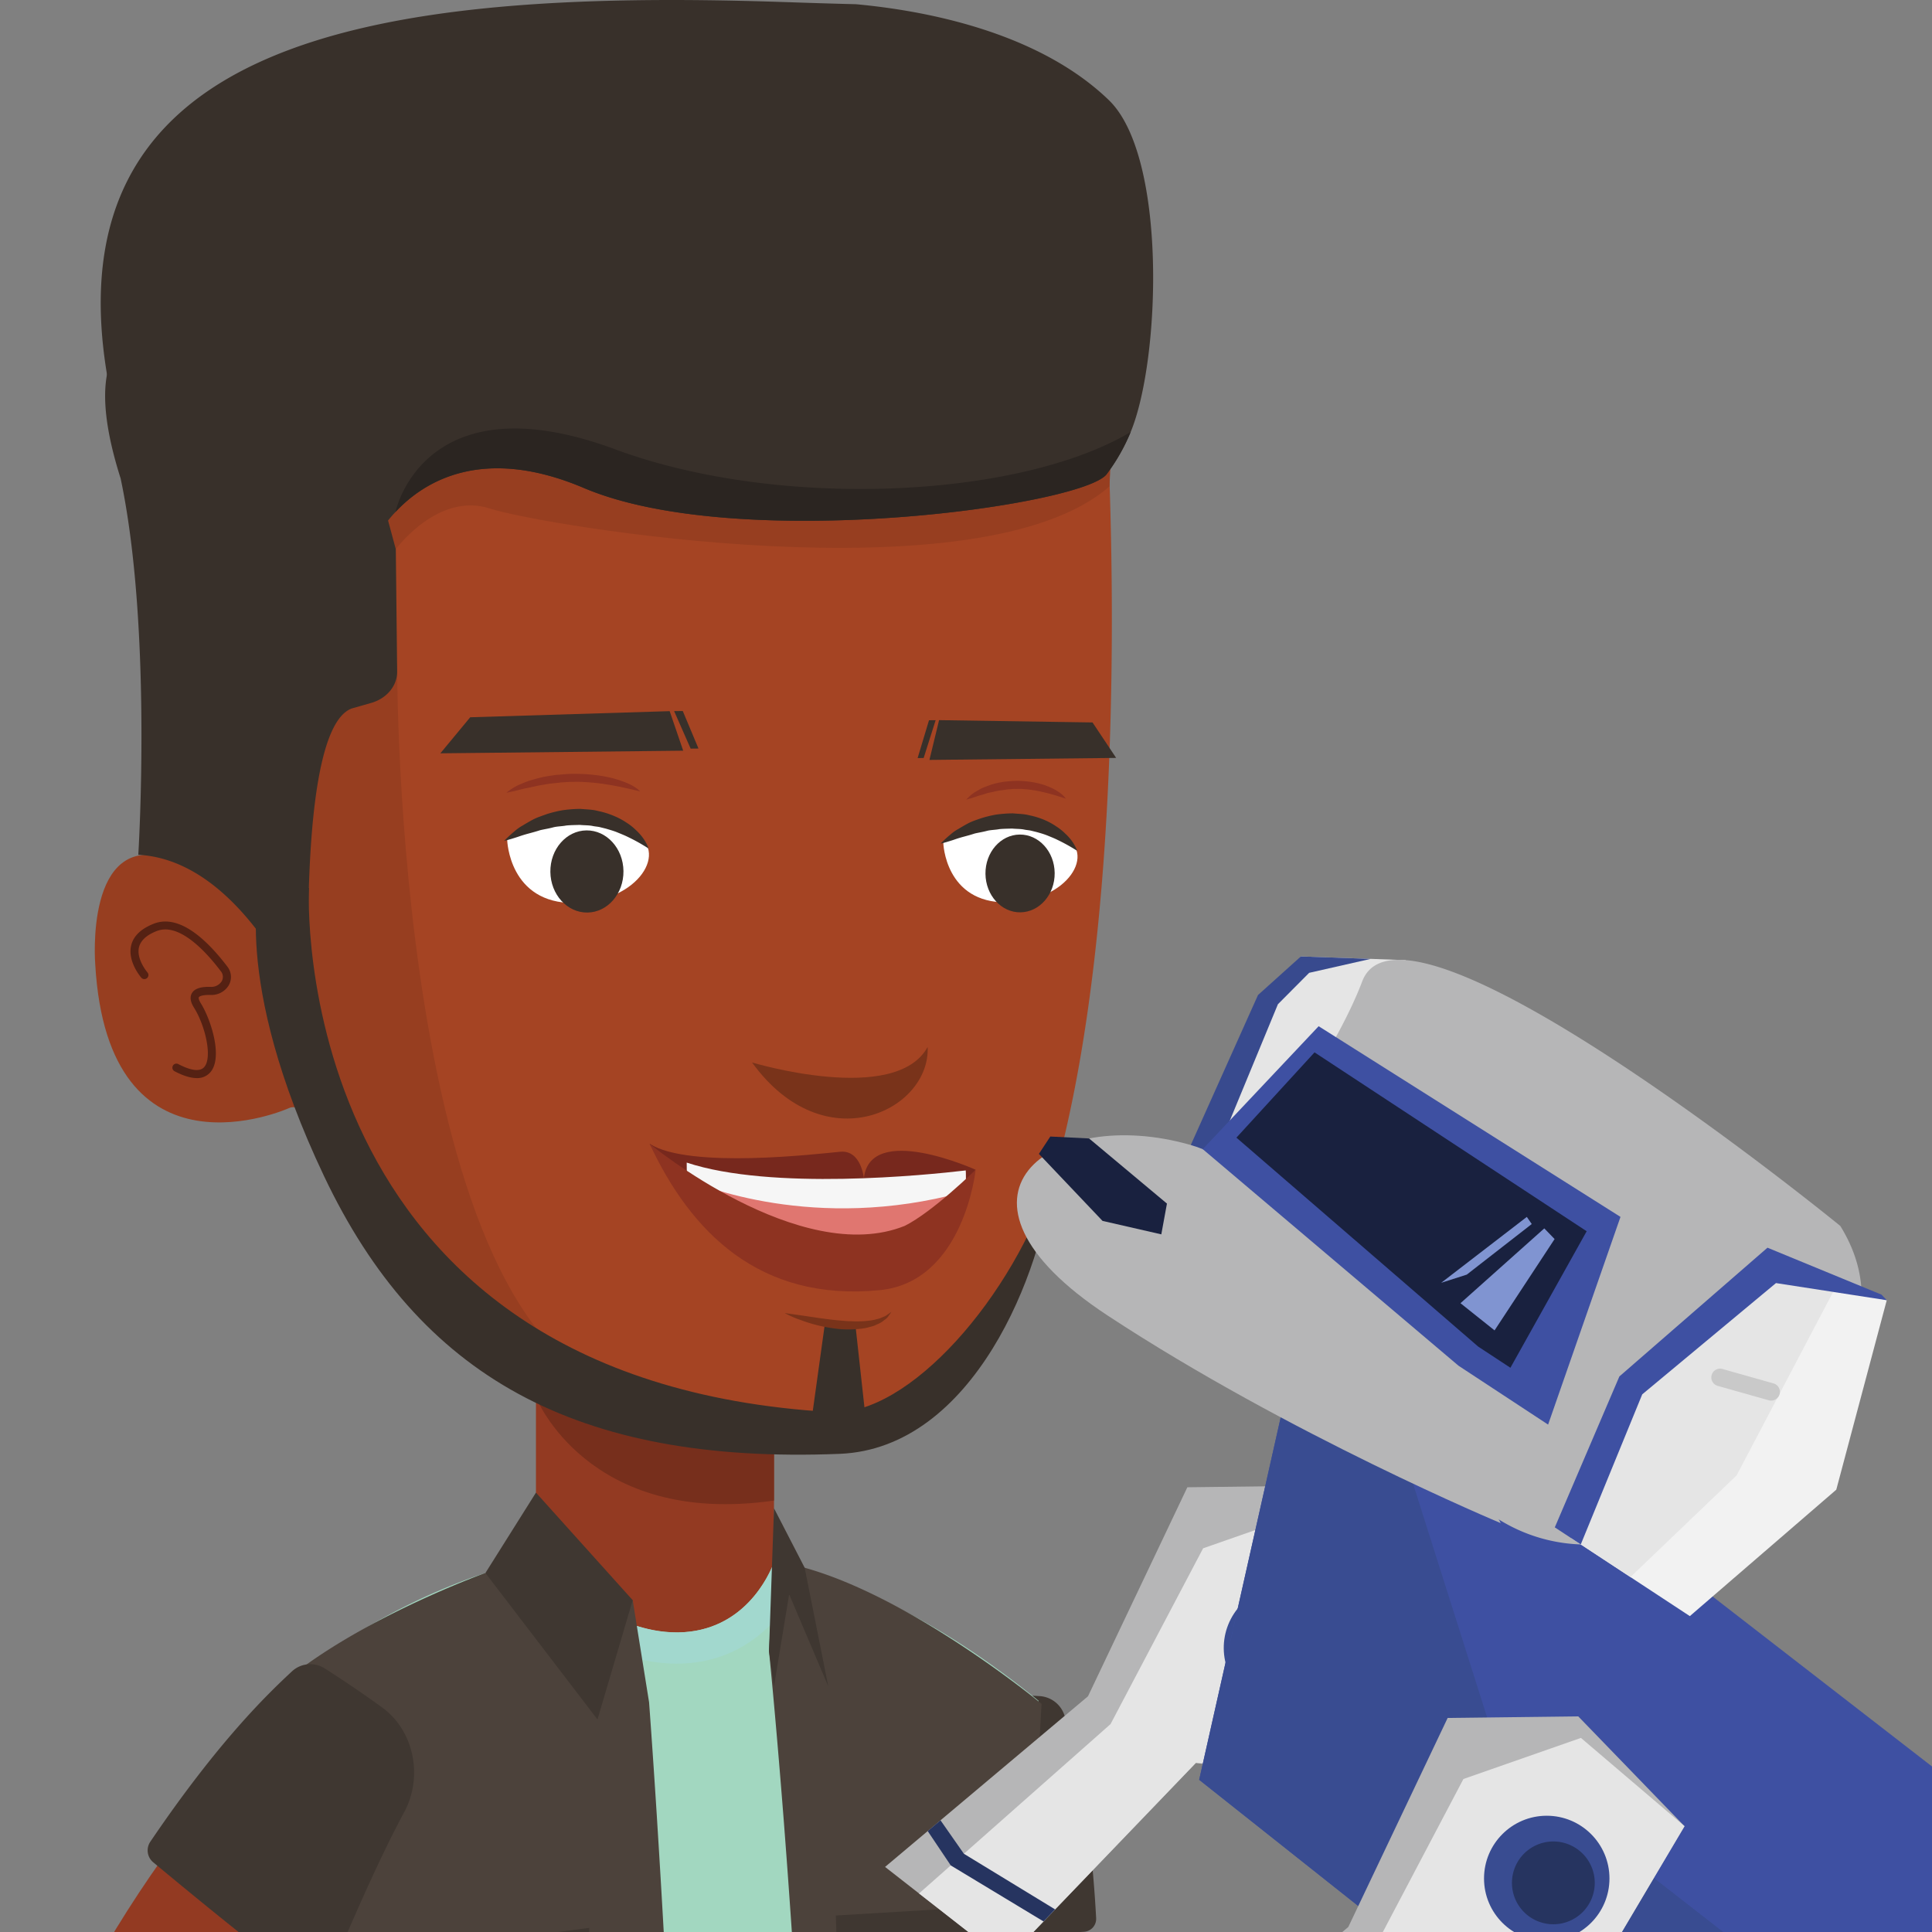 <svg xmlns="http://www.w3.org/2000/svg" viewBox="0 0 1080 1080"><rect x="0" y="0" width="1080" height="1080" fill="#808080" stroke="none"/><defs><style>.cls-1{fill:#973e20;}.cls-2{fill:#3f3731;}.cls-3{fill:#933a22;}.cls-4{fill:#772f1c;}.cls-5{fill:#a2d7c0;}.cls-6{fill:#a2d8ce;}.cls-7{fill:#619a7c;}.cls-8{fill:#4c423b;}.cls-9{fill:#a54423;}.cls-10{fill:#552113;}.cls-11{fill:#8e3321;}.cls-12{fill:#fff;}.cls-13{fill:#38302a;}.cls-14{fill:#2b2521;}.cls-15{fill:#79331a;}.cls-16{fill:#77281d;}.cls-17{fill:#e07670;}.cls-18{fill:#f6f6f6;}.cls-19{fill:#e5e5e5;}.cls-20{fill:#b6b6b7;}.cls-21{fill:#394c91;}.cls-22{fill:#263460;}.cls-23{fill:#3e50a2;}.cls-24{fill:#384a8e;}.cls-25{fill:#f2f2f2;}.cls-26{fill:#c9c9c9;}.cls-27{fill:#19213f;}.cls-28{fill:#8094d1;}</style></defs><g id="Isolation_Mode" data-name="Isolation Mode"><path class="cls-1" d="M741.26,1355.2c-43.47,30.09-80.72,43.58-112.76,41-30.07-2.41-54.45-18.43-70.5-46.34-31.57-54.88-44.5-130.38-38.43-224.39,3.3-51.18,12.07-98.6,18.67-123.87a14.55,14.55,0,0,1,20-9.62L593,1007.43a21.53,21.53,0,0,1,12.33,24.11c-4.56,21.78-11.89,61.75-14.26,103.33-4.36,76.32,5.77,138.27,29.29,179.16,5.22,9.08,9.73,10.17,13.89,10.5,9.33.75,46.14-2.78,128-79.65,47.89-45,55.83-47.35,56.21-47.82L898,1211.39c-1.65,2-34.59,37.14-85.89,85.38Q774.15,1332.41,741.26,1355.2Z"/><path class="cls-1" d="M937.24,1077.44l-46.86,50.1,14,13.06L950.79,1091a9.87,9.87,0,0,0-.47-14A9.26,9.26,0,0,0,937.24,1077.44Z"/><path class="cls-1" d="M909.24,1069.23,870.9,1123.8l13.82,9.72,37.42-53.26a9.25,9.25,0,0,0-2.25-12.89A7.66,7.66,0,0,0,909.24,1069.23Z"/><path class="cls-2" d="M544.11,947.12c14-.07,27.9.52,36.9,1a15.59,15.59,0,0,1,14,10.69c5.23,15.85,14.38,51.42,17.74,113.45a7.23,7.23,0,0,1-6.75,7.61c-54.66,3.59-89.13,4.66-104.13,5a7.24,7.24,0,0,1-7.3-8.4c2.94-18.24,9.59-61.84,11.13-92.59A38.71,38.71,0,0,1,544.11,947.12Z"/><rect class="cls-3" x="299.6" y="737.08" width="133.07" height="264.57"/><path class="cls-4" d="M432.67,737.08V838.82c-104,14.95-133.07-57.73-133.07-57.73v-44Z"/><path class="cls-5" d="M580.6,950.79c-1.2,27.07-4,67.67-7.61,115.36-14.63,189.76-43.64,491.11-43.64,491.11H224.63s4-361.07-38.82-525.13c-9.49-36.43-26.1-68-40.75-78.89,0,0,16.46-13.12,26.08-20.51a344.78,344.78,0,0,1,91.95-50.58c6.6-2.38,13.47-4.61,20.55-6.62,6.12-1.75,9.49-2.7,16-4.1,11.83,13.27,44.19,41.12,78.63,41.12h.57l.18.15.13-.15C416,912,430,880.64,432.9,872.79c5.57,1.36,11.21,3,16.92,4.73s11.24,3.65,16.95,5.77l0,0C496,894.18,526.26,910.27,557.47,933,565.12,938.48,572.86,944.43,580.6,950.79Z"/><path class="cls-6" d="M449.82,877.52C443.59,896.61,421.53,930,378.23,930c-50.29,0-91.26-46.21-97.14-53.77,6.12-1.75,12-3.44,18.51-4.84,11.83,13.27,44.19,41.12,78.63,41.12h.88C416,912,430,880.64,432.9,872.79,438.47,874.15,444.11,875.75,449.82,877.52Z"/><polygon class="cls-7" points="533.12 1072.56 469.7 1072.56 469.7 1127.34 503.51 1147.45 533.12 1127.34 533.12 1072.56"/><path class="cls-8" d="M362.84,1630.38c-57-.07-132.71-30.39-160.32-42.33a14.75,14.75,0,0,1-8.66-16c20.75-124.17,14.37-315.08-6.17-455.5-.43-3.07-.89-6.13-1.35-9.14-10.74-70.26-25.08-126.78-41.29-154.2,38.86-42.42,126.3-73.93,126.3-73.93l82.33,15.2,9.16,57.11s1.81,24,4.31,63.21q.28,4.63.59,9.52C377.42,1179.42,395.42,1536.14,362.84,1630.38Z"/><path class="cls-8" d="M582.24,952.45l-8.35,150-.51,9L548.59,1556.8a14.67,14.67,0,0,1-4.57,9.88c-10.52,10-40.8,35.62-93.92,57.29,13.65-212-1-463-11.48-599.78-.28-3.76-.56-7.41-.85-11-4.41-56.11-7.91-90.27-7.91-90.27l3-50.14C496.81,881.69,582.24,952.45,582.24,952.45Z"/><polygon class="cls-2" points="432.67 942.67 441.14 891.23 463.01 942.67 449.82 876.37 432.67 843.12 429.87 922.93 432.67 942.67"/><polygon class="cls-2" points="299.6 834.38 353.68 894.51 334 961.2 271.35 879.31 299.6 834.38"/><polygon class="cls-2" points="246.29 1088.64 329.38 1077.7 329.38 1156.42 293.3 1182.66 252.85 1160.8 246.29 1088.64"/><polygon class="cls-2" points="467.23 1070.79 550.34 1065.8 545.75 1138.92 508.42 1161.05 469.54 1138.22 467.23 1070.79"/><path class="cls-9" d="M156.66,188.13l3,272.93a88.33,88.33,0,0,1,7.88,35.32,261.28,261.28,0,0,0,1.6,27.71c3.33,19,7.62,37.72,11.74,56.53,2.66,12.15,6.64,23.73,10,35.69,3.58,12.9,5.11,26.3,6.61,39.65.47,2.08,1,4.15,1.59,6.2,10.45,21.13,22.12,42.24,30.08,64.38a309.09,309.09,0,0,0,82.25,46.81c43.24,16.72,97.41,27.59,165,26.65,188.08-24,139.48-613.14,139.48-613.14Z"/><path class="cls-1" d="M351.91,779.39C230.48,743.2,182.14,608.74,161.3,619.54c0,0-100.94,45.21-108.07-80.64,0,0-6-74.46,41.2-59l63.19-.68-1-95.33L222,370.34S220.18,748.12,351.91,779.39Z"/><path class="cls-10" d="M110.18,602.66q-5.19.06-12.61-3.83a2.25,2.25,0,1,1,2.1-4c4.92,2.58,11.41,5,14.41,1.75,4.8-5.16.82-23-5.67-33.36-2-3.17-2.37-5.85-1.16-8,1.44-2.53,4.84-3.72,10.47-3.55a6.89,6.89,0,0,0,6.13-3,4.89,4.89,0,0,0-.37-5.69c-7.92-10.52-23.11-27.42-35.76-22.56-5.68,2.2-9,5.21-10,9-1.67,6.7,4.62,14.06,4.68,14.14a2.25,2.25,0,1,1-3.39,3c-.32-.37-7.88-9.17-5.66-18.16,1.31-5.26,5.59-9.32,12.73-12.08,14.64-5.65,30.36,10,41,24a9.38,9.38,0,0,1,.61,10.77,11.33,11.33,0,0,1-10.07,5.09c-5.5-.11-6.37,1.14-6.46,1.28-.22.4-.07,1.5,1.08,3.35,5.77,9.25,12.63,30.74,5.15,38.8A9.52,9.52,0,0,1,110.18,602.66Z"/><path class="cls-11" d="M357.77,442.39s-4.84-1.24-11.77-2.67c-3.52-.69-7.58-1.39-11.91-1.94-2.2-.21-4.44-.47-6.72-.56a62.63,62.63,0,0,0-6.86-.14c-2.3-.09-4.57.23-6.86.29-2.19.32-4.51.47-6.67.78s-4.21.73-6.28,1.05c-1.9.45-3.77.85-5.56,1.22-3.68.69-6.31,1.56-8.57,2s-3.51.76-3.51.76a22.11,22.11,0,0,1,1.76-1.35,27.31,27.31,0,0,1,5.88-3.36c1.47-.63,3.08-1.33,5-2,2.08-.6,4.31-1.26,6.77-1.86s5.42-1,8.38-1.43c3.13-.19,6.29-.63,9.56-.59a92.87,92.87,0,0,1,9.56.37,83.08,83.08,0,0,1,8.5,1.18,60.45,60.45,0,0,1,12,3.57C356.24,440.21,357.77,442.39,357.77,442.39Z"/><path class="cls-12" d="M527.31,471.18s.92,33.63,35.55,33.26,50.58-28.42,31-37.21C575.44,458.7,547.45,456.74,527.31,471.18Z"/><path class="cls-13" d="M602.12,475.61s-1.08-.73-3-1.86-4.67-2.68-8-4.27c-1.64-.83-3.52-1.56-5.43-2.35s-4-1.39-6.17-2l-3.29-.81c-1.12-.24-2.31-.31-3.44-.53-2.25-.51-4.68-.38-7-.62-2.38.09-4.79.08-7.16.32-2.35.46-4.8.4-7.06,1s-4.55.94-6.71,1.45c-2.06.68-4.1,1.23-6,1.74s-3.67,1.05-5.19,1.59-2.93.94-4.08,1.3c-2.33.69-3.76,1-3.76,1s.81-.89,2.4-2.37c.8-.73,1.77-1.64,3-2.61a22.09,22.09,0,0,1,4.31-3.09c1.7-1,3.59-2.16,5.68-3.26s4.62-1.93,7.2-2.82a64.33,64.33,0,0,1,8.44-2.06,72.85,72.85,0,0,1,9.32-.69c3.14.31,6.37.28,9.32,1.11a42.7,42.7,0,0,1,8.35,2.58A37.78,37.78,0,0,1,590.5,462a30.17,30.17,0,0,1,5,4,28.55,28.55,0,0,1,3.4,3.73,24.67,24.67,0,0,1,2,3.11A13,13,0,0,1,602.12,475.61Z"/><path class="cls-13" d="M589.57,488c.13,12-8.43,21.83-19.11,22s-19.45-9.53-19.58-21.53,8.43-21.83,19.11-21.95S589.44,476,589.57,488Z"/><path class="cls-12" d="M283.53,469.65s1,35.52,37.54,35.13,53.42-30,32.79-39.3C334.36,456.48,304.79,454.4,283.53,469.65Z"/><path class="cls-13" d="M362.54,474.33s-1.15-.77-3.21-2-4.93-2.84-8.45-4.52c-1.74-.87-3.73-1.64-5.74-2.48s-4.28-1.46-6.51-2.13l-3.48-.86c-1.19-.25-2.43-.32-3.63-.56-2.38-.53-4.94-.39-7.42-.65-2.51.1-5.05.08-7.56.34-2.48.49-5.07.42-7.46,1.07s-4.8,1-7.08,1.53c-2.18.71-4.33,1.3-6.36,1.84s-3.87,1.11-5.48,1.67-3.1,1-4.31,1.38c-2.46.72-4,1.09-4,1.09s.86-.94,2.53-2.51c.85-.77,1.87-1.73,3.15-2.76a24.41,24.41,0,0,1,4.55-3.26c1.8-1.09,3.79-2.28,6-3.44s4.89-2,7.6-3a66.52,66.52,0,0,1,8.92-2.17,77.2,77.2,0,0,1,9.84-.74c3.32.33,6.73.3,9.84,1.18a45.61,45.61,0,0,1,8.83,2.72,40.26,40.26,0,0,1,7.12,3.79,31.36,31.36,0,0,1,5.26,4.17,28.37,28.37,0,0,1,3.59,3.94,24.79,24.79,0,0,1,2.12,3.28A13.83,13.83,0,0,1,362.54,474.33Z"/><path class="cls-13" d="M348.52,486.94c.14,12.68-8.9,23.06-20.18,23.18s-20.54-10.06-20.68-22.74,8.9-23.06,20.18-23.18S348.38,474.26,348.52,486.94Z"/><path class="cls-11" d="M595.78,446.46s-3.6-1.25-8.76-2.69c-2.62-.71-5.65-1.42-8.87-2-1.64-.21-3.31-.49-5-.58a34.83,34.83,0,0,0-5.11-.15c-1.72-.1-3.4.21-5.11.26-1.62.32-3.35.46-5,.76s-3.13.72-4.67,1-2.8.84-4.13,1.2c-2.74.68-4.69,1.55-6.37,2s-2.62.75-2.62.75.42-.5,1.31-1.35a19.79,19.79,0,0,1,4.37-3.34c1.09-.63,2.29-1.32,3.69-2,1.55-.59,3.21-1.24,5-1.83s4-1,6.24-1.41a71.28,71.28,0,0,1,7.11-.57,51.57,51.57,0,0,1,7.12.4,49.17,49.17,0,0,1,6.33,1.2,37,37,0,0,1,8.92,3.61C594.64,444.29,595.78,446.46,595.78,446.46Z"/><path class="cls-13" d="M170.34,571.36l-.06-.15A.49.49,0,0,0,170.34,571.36Z"/><path class="cls-13" d="M66.58,193l-.13.16s0,0,0,.08A23.38,23.38,0,0,0,61,204.44c-4.74,15.69-1.62,37.63,6.43,63,17.82,84.16,9.88,210.4,9.88,210.4,40.27,2.13,69.08,42.38,83.94,69.24.09.19,9.07,15.09,11.41,21.39,0-.08,0-6.58,0-8.64C172.59,543,167.32,408.9,196,396.29h0a7.19,7.19,0,0,1,1.07-.38L207.3,393c8.83-2.46,14.79-9.59,14.71-17.59l-1.32-121.81S116,127.33,66.58,193Z"/><path class="cls-1" d="M221.26,307s23.62-32.19,52.59-22.73S548.42,335,620.18,271.89c1.22-21.38.42-24.37.42-24.37l-415.94-2Z"/><path class="cls-13" d="M632.06,241.49A107.59,107.59,0,0,1,619,264.59a3.84,3.84,0,0,1-.32.44c-13.34,17.77-206,44.39-292.26,7.77-56.92-24.18-89.67-3.43-105.36,13.43v0a70.24,70.24,0,0,0-11.63,16.35S221.68,315,61.59,219.08C22.28,21.61,207.46-6.64,437.8,1.13a.55.55,0,0,0,.18,0c13.52.46,27,.89,40.36,1.22h.08c39,3.58,102,15.52,141.47,53.65C652.55,87.61,648.75,201.16,632.06,241.49Z"/><path class="cls-14" d="M632.06,241.49A107.59,107.59,0,0,1,619,264.59a3.84,3.84,0,0,1-.32.44c-13.34,17.77-206,44.39-292.26,7.77-56.92-24.18-89.67-3.43-105.36,13.43.33-1.56,16.62-74.46,123-35C435.53,285.07,569.6,278.7,632.06,241.49Z"/><path class="cls-13" d="M438,1.15h-.22s0,0,0,0A.55.55,0,0,0,438,1.15Z"/><path class="cls-13" d="M465,789.38c-306.35-17.47-292.31-293-292.31-293l-26.86-5.08s-17.67,54.54,35.32,166.18,140.6,161.14,288.22,155.23c74.79-3,113.45-101.74,119-156.08C566.49,725.2,507.78,791.71,465,789.38Z"/><polygon class="cls-13" points="453.56 794.42 460.88 741.68 478.16 740.53 484.78 800.83 453.56 794.42"/><path class="cls-15" d="M438.61,734l9.73,1.38,9.83,1.45c3.58.49,7.38,1,11.18,1.33,1.89.12,3.8.38,5.65.39s3.7.23,5.44.07a38.16,38.16,0,0,0,5-.34,21.94,21.94,0,0,0,4.41-.79,14.33,14.33,0,0,0,3.6-1.21,9.07,9.07,0,0,0,2.63-1.38l2.23-1.54s-.52.8-1.58,2.25a8,8,0,0,1-2.31,2.25,12.78,12.78,0,0,1-3.59,2.24l-2.21,1c-.78.28-1.62.46-2.47.71a26.91,26.91,0,0,1-5.43,1,59.26,59.26,0,0,1-11.85.11,88.65,88.65,0,0,1-11.54-2,84.4,84.4,0,0,1-9.72-3A59.08,59.08,0,0,1,438.61,734Z"/><polygon class="cls-13" points="381.91 419.64 374.35 397.54 262.85 400.96 246.16 421.11 381.91 419.64"/><polygon class="cls-13" points="386.08 418.49 376.84 397.51 381.67 397.46 390.46 418.44 386.08 418.49"/><polygon class="cls-13" points="519.56 424.8 524.95 402.56 610.73 403.85 623.94 423.68 519.56 424.8"/><polygon class="cls-13" points="516.33 423.73 523.03 402.58 519.32 402.62 512.96 423.77 516.33 423.73"/><path class="cls-15" d="M420.4,593.93s80.23,24.2,98.16-8.68C520.15,620.7,461,649.91,420.4,593.93Z"/><polygon class="cls-16" points="385.21 648.87 384.8 657.45 365.7 643.53 363.15 639.41 369.69 643.39 385.21 648.87"/><path class="cls-16" d="M482.91,658.65s-1.46-15.9-13.21-14.82-84.1,9.81-106.55-4.42c29.65,22.75,144.25,41.84,179.75,18.4,1.48-1,1.29-2.79,2.49-3.91C545.39,653.9,486.41,627.14,482.91,658.65Z"/><path class="cls-17" d="M539.88,655.16a230.29,230.29,0,0,1-44.66,6.74,493,493,0,0,1-70.71-1.38c-13.32-1.28-26.81-5.31-38-9.45-.34,3.19-.75,6.32-1.15,9.44l1.16.93c.19.11.42.26.58.37a154.29,154.29,0,0,0,16.68,10.87,178.42,178.42,0,0,0,77.63,22.51c20.81,1.18,36.56-7.82,47.82-18.84.57-.58,1.13-1.11,1.7-1.65a97.82,97.82,0,0,0,7.37-8.27c.63-.79,1.18-1.51,1.7-2.22Z"/><path class="cls-18" d="M539.87,654.28c-22.44,2.64-108.5,11.32-156-4.38l.1,9.31c7,3.13,71.29,29.91,154.33,7.22.64-.79,1.18-1.52,1.7-2.23Z"/><path class="cls-11" d="M363.15,639.41s84.19,69.38,142.62,45.85c15.65-7.8,39.62-31.36,39.62-31.36s-6.46,62.65-53.55,67.29C424.5,727.83,386.14,688.62,363.15,639.41Z"/><polygon class="cls-19" points="1001.97 1188.21 956.37 1257.59 827.25 1296.95 768.66 1258.44 803.94 1226.86 916.04 1208.5 899.08 1159.43 883.7 1083.42 957.58 1002.75 957.96 1002.35 976.6 1009.82 977.77 1010.29 1044.79 1037.15 1001.97 1188.21"/><path class="cls-20" d="M831.64,1255.79,827.25,1297l-58.59-38.51,35.28-31.58L916,1208.5l-17-49.07-15.38-76,73.88-80.67c7.61,2.73,14.23,5.18,19,7.07l1.17.47-59.83,76.56,21.82,133.72Z"/><polygon class="cls-20" points="736.74 830.5 663.74 831.39 608.2 948.23 494.76 1043.62 562.09 1096.22 668.5 985.47 734.75 995.13 796.15 891.9 736.74 830.5"/><polygon class="cls-19" points="513.75 1058.45 620.79 963.79 672.55 865.51 738.24 842.54 796.15 891.9 737.72 990.62 668.5 985.47 562.09 1096.22 513.75 1058.45"/><circle class="cls-21" cx="719.14" cy="921.11" r="35.06" transform="translate(-445.58 1016.15) rotate(-56.68)"/><circle class="cls-22" cx="722.84" cy="923.54" r="23.15" transform="translate(-446.36 831.87) rotate(-47.47)"/><polygon class="cls-22" points="525.75 1017.56 538.83 1036.28 589.82 1067.37 583.35 1074.1 531.48 1042.78 518.59 1023.58 525.75 1017.56"/><polygon class="cls-23" points="1182.75 1067.06 1114.86 1198.08 1066 1238.83 765.21 1070.17 670.35 994.92 717.4 785.74 720.44 772.24 902.87 850.25 1182.75 1067.06"/><polygon class="cls-21" points="1114.86 1198.08 1066 1238.83 765.21 1070.17 670.35 994.92 717.4 785.74 781.68 803.45 838.54 982.83 1114.86 1198.08"/><polygon class="cls-19" points="785.87 536.72 727.21 534.65 672.34 642.38 698.92 669.01 785.87 536.72"/><polygon class="cls-24" points="665.65 640.07 703.23 556.22 727.21 534.65 766.2 536.03 731.82 543.82 714.36 561.38 678.38 648.44 665.65 640.07"/><path class="cls-20" d="M1028.74,685.31S785.13,486.44,761.5,548.58,660.28,701.7,660.28,701.7L827.45,841.83a92.36,92.36,0,0,0,106.45,8.65C993.48,815.1,1070.63,753,1028.74,685.31Z"/><path class="cls-20" d="M838.92,851.44s-94.59-188.7-173.27-211.37-147.91,28.64-46.5,95.3S838.92,851.44,838.92,851.44Z"/><polygon class="cls-25" points="1026.49 832.75 944.63 903.42 878.47 859.94 915.2 774.59 995.06 711.99 1026.04 719.69 1054.71 726.82 1026.49 832.75"/><polygon class="cls-19" points="970.78 824.75 911.41 881.59 878.47 859.94 915.2 774.59 995.06 711.99 1026.04 719.69 970.78 824.75"/><polygon class="cls-23" points="1054.71 726.82 992.78 717.25 918.02 779.45 883.66 863.35 869.14 853.81 905.24 769.44 988.03 697.47 1051.76 723.71 1054.71 726.82"/><path class="cls-26" d="M994.8,779.39a4.91,4.91,0,0,1-6,3.39l-28.59-8.07a4.9,4.9,0,0,1,2.66-9.44l28.59,8.08A4.9,4.9,0,0,1,994.8,779.39Z"/><polygon class="cls-23" points="737.13 573.66 905.86 680.25 865.4 796.36 815.32 763.45 672.34 642.38 737.13 573.66"/><polygon class="cls-27" points="734.83 588.28 691.17 635.95 826.3 752.74 844.33 764.59 886.96 688.27 734.83 588.28"/><polygon class="cls-27" points="608.8 636.4 652.33 672.81 649.18 690.01 616.32 682.49 580.75 645.03 587.13 635.33 608.8 636.4"/><polygon class="cls-28" points="816.42 728.5 835.47 743.7 869.03 692.64 863.27 686.68 816.42 728.5"/><polygon class="cls-28" points="819.93 712.52 856.26 684.24 853.5 680.26 805.63 717.1 819.93 712.52"/><polygon class="cls-20" points="882.25 959.46 809.25 960.34 753.71 1077.19 640.27 1172.58 707.6 1225.18 814.01 1114.43 880.26 1124.09 941.66 1020.86 882.25 959.46"/><polygon class="cls-19" points="659.26 1187.41 766.3 1092.75 818.06 994.47 883.75 971.5 941.66 1020.86 883.22 1119.58 814.01 1114.43 707.6 1225.18 659.26 1187.41"/><circle class="cls-21" cx="864.64" cy="1050.07" r="35.06"/><path class="cls-22" d="M887.69,1065.21a23.14,23.14,0,1,1-6.63-32A23.13,23.13,0,0,1,887.69,1065.21Z"/><path class="cls-3" d="M192.34,1038.12C51.94,1203.88,2.14,1427.41,73,1637.72c-25.67,6-44.56,10.37-70.23,16.38C-81,1405.44-21.06,1142.25,160.27,955.54c.65-.72,1.34-1.39,2-2.1l0-.05c3.21-2.75-1.36,10.89,8.59,4,19.11,16.56,32.76,30,51.86,46.61C206,1020.06,207,1020.73,192.34,1038.12Z"/><path class="cls-2" d="M213.82,954.64c-12-8.77-24.23-16.83-32.22-21.95a15.07,15.07,0,0,0-18.2,1.43c-13.91,12.93-41.33,39.28-79.39,95.43a8.66,8.66,0,0,0,1.47,11.34c44.84,37.3,73.8,59.71,86.49,69.32a6.9,6.9,0,0,0,6.23,1.15,7.67,7.67,0,0,0,4.79-4.5c7.82-18.95,26.84-64,42.95-93.83C236.69,993.13,231.38,967.48,213.82,954.64Z"/></g></svg>